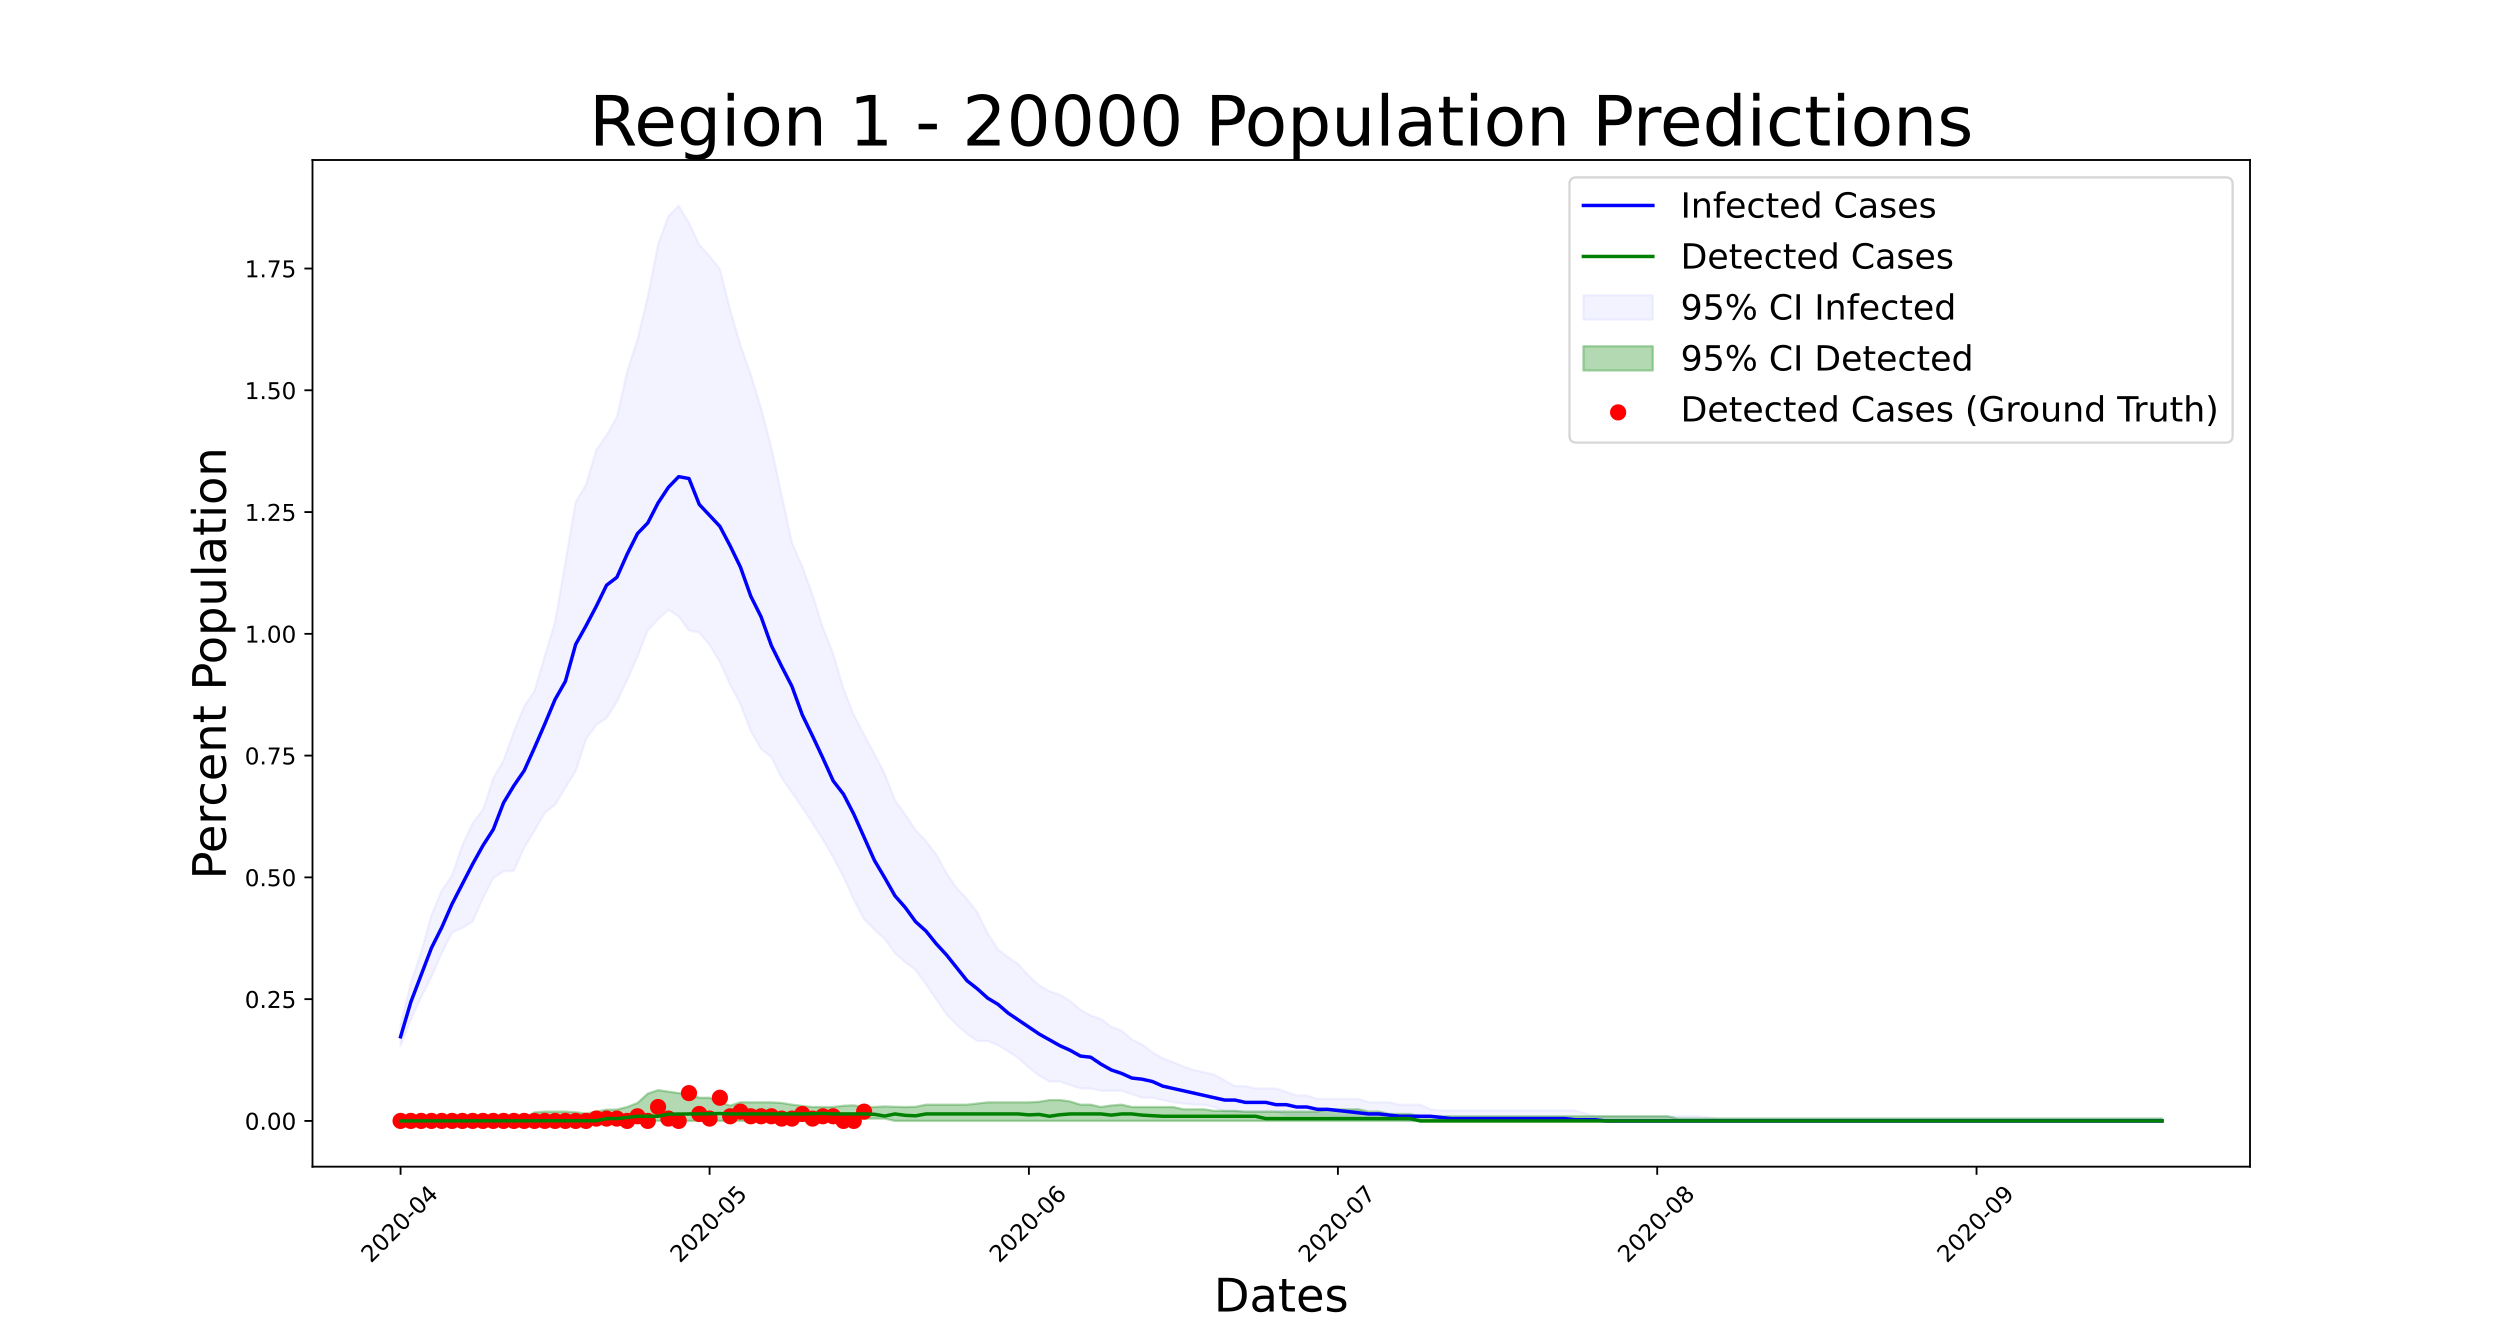 <?xml version="1.0" encoding="utf-8" standalone="no"?>
<!DOCTYPE svg PUBLIC "-//W3C//DTD SVG 1.1//EN"
  "http://www.w3.org/Graphics/SVG/1.1/DTD/svg11.dtd">
<!-- Created with matplotlib (https://matplotlib.org/) -->
<svg height="576pt" version="1.1" viewBox="0 0 1080 576" width="1080pt" xmlns="http://www.w3.org/2000/svg" xmlns:xlink="http://www.w3.org/1999/xlink">
 <defs>
  <style type="text/css">
*{stroke-linecap:butt;stroke-linejoin:round;}
  </style>
 </defs>
 <g id="figure_1">
  <g id="patch_1">
   <path d="M 0 576 
L 1080 576 
L 1080 0 
L 0 0 
z
" style="fill:#ffffff;"/>
  </g>
  <g id="axes_1">
   <g id="patch_2">
    <path d="M 135 504 
L 972 504 
L 972 69.12 
L 135 69.12 
z
" style="fill:#ffffff;"/>
   </g>
   <g id="PolyCollection_1">
    <defs>
     <path d="M 173.045 -133.489 
L 173.045 -124.179 
L 177.495 -135.514 
L 181.945 -145.18 
L 186.395 -154.056 
L 190.844 -164.276 
L 195.294 -173.162 
L 199.744 -175.194 
L 204.194 -177.847 
L 208.644 -187.989 
L 213.093 -196.718 
L 217.543 -199.548 
L 221.993 -199.876 
L 226.443 -209.742 
L 230.892 -217.095 
L 235.342 -224.849 
L 239.792 -228.321 
L 244.242 -235.699 
L 248.691 -242.804 
L 253.141 -256.575 
L 257.591 -262.873 
L 262.041 -265.768 
L 266.49 -272.794 
L 270.94 -282.246 
L 275.39 -292.302 
L 279.84 -303.686 
L 284.289 -308.387 
L 288.739 -312.593 
L 293.189 -309.685 
L 297.639 -303.604 
L 302.089 -302.716 
L 306.538 -297.374 
L 310.988 -289.985 
L 315.438 -280.133 
L 319.888 -271.831 
L 324.337 -260.204 
L 328.787 -252.4 
L 333.237 -248.917 
L 337.687 -239.859 
L 342.136 -233.605 
L 346.586 -227.081 
L 351.036 -220.347 
L 355.486 -213.342 
L 359.935 -205.53 
L 364.385 -197.332 
L 368.835 -187.326 
L 373.285 -178.821 
L 377.734 -174.418 
L 382.184 -170.316 
L 386.634 -164.212 
L 391.084 -160.31 
L 395.533 -157.007 
L 399.983 -150.804 
L 404.433 -144.3 
L 408.883 -137.796 
L 413.333 -133.293 
L 417.782 -129.29 
L 422.232 -126.289 
L 426.682 -126.289 
L 431.132 -124.454 
L 435.581 -121.786 
L 440.031 -118.784 
L 444.481 -114.781 
L 448.931 -111.279 
L 453.38 -108.778 
L 457.83 -108.778 
L 462.28 -107.277 
L 466.73 -105.776 
L 471.179 -105.776 
L 475.629 -104.775 
L 480.079 -104.775 
L 484.529 -104.775 
L 488.978 -103.274 
L 493.428 -101.773 
L 497.878 -101.773 
L 502.328 -100.773 
L 506.778 -99.772 
L 511.227 -99.272 
L 515.677 -98.772 
L 520.127 -98.772 
L 524.577 -97.771 
L 529.026 -95.77 
L 533.476 -95.77 
L 537.926 -95.77 
L 542.376 -95.77 
L 546.825 -95.77 
L 551.275 -95.77 
L 555.725 -94.269 
L 560.175 -94.269 
L 564.624 -94.269 
L 569.074 -94.269 
L 573.524 -94.269 
L 577.974 -93.769 
L 582.423 -93.769 
L 586.873 -92.768 
L 591.323 -92.768 
L 595.773 -92.268 
L 600.222 -92.268 
L 604.672 -92.268 
L 609.122 -91.767 
L 613.572 -91.767 
L 618.022 -91.767 
L 622.471 -91.767 
L 626.921 -91.767 
L 631.371 -91.767 
L 635.821 -91.767 
L 640.27 -91.767 
L 644.72 -91.767 
L 649.17 -91.767 
L 653.62 -91.767 
L 658.069 -91.767 
L 662.519 -91.767 
L 666.969 -91.767 
L 671.419 -91.767 
L 675.868 -91.767 
L 680.318 -91.767 
L 689.218 -91.767 
L 693.667 -91.767 
L 698.117 -91.767 
L 711.467 -91.767 
L 715.916 -91.767 
L 720.366 -91.767 
L 724.816 -91.767 
L 733.715 -91.767 
L 742.615 -91.767 
L 747.065 -91.767 
L 751.514 -91.767 
L 764.864 -91.767 
L 773.763 -91.767 
L 800.462 -91.767 
L 818.261 -91.767 
L 933.955 -91.767 
L 933.955 -92.768 
L 933.955 -92.768 
L 818.261 -92.768 
L 800.462 -92.768 
L 773.763 -92.768 
L 764.864 -92.768 
L 751.514 -92.768 
L 747.065 -92.768 
L 742.615 -92.768 
L 733.715 -93.769 
L 724.816 -93.769 
L 720.366 -93.769 
L 715.916 -93.769 
L 711.467 -93.769 
L 698.117 -93.769 
L 693.667 -93.769 
L 689.218 -93.769 
L 680.318 -96.27 
L 675.868 -96.27 
L 671.419 -96.27 
L 666.969 -96.27 
L 662.519 -96.27 
L 658.069 -96.27 
L 653.62 -96.27 
L 649.17 -96.27 
L 644.72 -96.27 
L 640.27 -96.27 
L 635.821 -96.27 
L 631.371 -96.27 
L 626.921 -96.27 
L 622.471 -96.27 
L 618.022 -96.77 
L 613.572 -98.772 
L 609.122 -98.772 
L 604.672 -98.772 
L 600.222 -99.772 
L 595.773 -99.772 
L 591.323 -99.772 
L 586.873 -101.273 
L 582.423 -101.273 
L 577.974 -101.273 
L 573.524 -101.273 
L 569.074 -101.273 
L 564.624 -102.774 
L 560.175 -102.774 
L 555.725 -104.275 
L 551.275 -105.776 
L 546.825 -105.776 
L 542.376 -105.776 
L 537.926 -106.777 
L 533.476 -106.777 
L 529.026 -109.278 
L 524.577 -111.78 
L 520.127 -112.78 
L 515.677 -113.781 
L 511.227 -115.282 
L 506.778 -117.116 
L 502.328 -118.784 
L 497.878 -121.386 
L 493.428 -124.788 
L 488.978 -126.956 
L 484.529 -130.791 
L 480.079 -132.459 
L 475.629 -135.794 
L 471.179 -137.295 
L 466.73 -139.797 
L 462.28 -143.599 
L 457.83 -146.301 
L 453.38 -147.802 
L 448.931 -150.303 
L 444.481 -154.431 
L 440.031 -159.365 
L 435.581 -162.478 
L 431.132 -165.813 
L 426.682 -172.817 
L 422.232 -181.823 
L 417.782 -187.626 
L 413.333 -192.329 
L 408.883 -198.833 
L 404.433 -206.938 
L 399.983 -212.699 
L 395.533 -217.445 
L 391.084 -224.099 
L 386.634 -230.353 
L 382.184 -241.788 
L 377.734 -250.404 
L 373.285 -258.597 
L 368.835 -267.239 
L 364.385 -278.549 
L 359.935 -293.523 
L 355.486 -304.899 
L 351.036 -318.998 
L 346.586 -331.324 
L 342.136 -341.5 
L 337.687 -362.084 
L 333.237 -382.641 
L 328.787 -399.582 
L 324.337 -414.272 
L 319.888 -426.863 
L 315.438 -442.22 
L 310.988 -459.775 
L 306.538 -465.367 
L 302.089 -470.235 
L 297.639 -479.681 
L 293.189 -487.113 
L 288.739 -482.577 
L 284.289 -470.358 
L 279.84 -447.838 
L 275.39 -429.352 
L 270.94 -415.5 
L 266.49 -395.778 
L 262.041 -388.021 
L 257.591 -381.677 
L 253.141 -366.533 
L 248.691 -359.19 
L 244.242 -333.173 
L 239.792 -307.367 
L 235.342 -292.522 
L 230.892 -277.5 
L 226.443 -270.999 
L 221.993 -259.888 
L 217.543 -247.537 
L 213.093 -239.814 
L 208.644 -226.168 
L 204.194 -220.506 
L 199.744 -210.938 
L 195.294 -197.969 
L 190.844 -191.276 
L 186.395 -180.704 
L 181.945 -164.741 
L 177.495 -151.335 
L 173.045 -133.489 
z
" id="mb974940026" style="stroke:#0000ff;stroke-opacity:0.05;"/>
    </defs>
    <g clip-path="url(#p20f54eb5e3)">
     <use style="fill:#0000ff;fill-opacity:0.05;stroke:#0000ff;stroke-opacity:0.05;" x="0" xlink:href="#mb974940026" y="576"/>
    </g>
   </g>
   <g id="PolyCollection_2">
    <defs>
     <path d="M 173.045 -91.767 
L 173.045 -91.767 
L 177.495 -91.767 
L 181.945 -91.767 
L 186.395 -91.767 
L 190.844 -91.767 
L 195.294 -91.767 
L 199.744 -91.767 
L 204.194 -91.767 
L 208.644 -91.767 
L 213.093 -91.767 
L 217.543 -91.767 
L 221.993 -91.767 
L 226.443 -91.767 
L 230.892 -91.767 
L 235.342 -91.767 
L 239.792 -91.767 
L 244.242 -91.767 
L 248.691 -91.767 
L 253.141 -91.767 
L 257.591 -91.767 
L 262.041 -91.767 
L 266.49 -91.767 
L 270.94 -91.767 
L 275.39 -91.767 
L 279.84 -91.767 
L 284.289 -91.767 
L 288.739 -91.767 
L 293.189 -91.767 
L 297.639 -91.767 
L 302.089 -91.767 
L 306.538 -91.767 
L 310.988 -91.767 
L 315.438 -91.767 
L 319.888 -91.767 
L 324.337 -91.767 
L 328.787 -91.767 
L 333.237 -91.767 
L 337.687 -91.767 
L 342.136 -91.767 
L 346.586 -91.767 
L 351.036 -91.767 
L 355.486 -92.268 
L 359.935 -92.768 
L 364.385 -92.768 
L 368.835 -92.768 
L 373.285 -92.768 
L 377.734 -92.768 
L 382.184 -92.768 
L 386.634 -91.767 
L 391.084 -91.767 
L 395.533 -91.767 
L 399.983 -91.767 
L 404.433 -91.767 
L 408.883 -91.767 
L 413.333 -91.767 
L 417.782 -91.767 
L 422.232 -91.767 
L 426.682 -91.767 
L 431.132 -91.767 
L 435.581 -91.767 
L 440.031 -91.767 
L 444.481 -91.767 
L 448.931 -91.767 
L 453.38 -91.767 
L 457.83 -91.767 
L 462.28 -91.767 
L 466.73 -91.767 
L 471.179 -91.767 
L 475.629 -91.767 
L 480.079 -91.767 
L 484.529 -91.767 
L 488.978 -91.767 
L 493.428 -91.767 
L 497.878 -91.767 
L 502.328 -91.767 
L 506.778 -91.767 
L 511.227 -91.767 
L 515.677 -91.767 
L 520.127 -91.767 
L 524.577 -91.767 
L 529.026 -91.767 
L 533.476 -91.767 
L 537.926 -91.767 
L 542.376 -91.767 
L 546.825 -91.767 
L 551.275 -91.767 
L 555.725 -91.767 
L 560.175 -91.767 
L 564.624 -91.767 
L 569.074 -91.767 
L 573.524 -91.767 
L 577.974 -91.767 
L 582.423 -91.767 
L 586.873 -91.767 
L 591.323 -91.767 
L 595.773 -91.767 
L 600.222 -91.767 
L 604.672 -91.767 
L 609.122 -91.767 
L 613.572 -91.767 
L 618.022 -91.767 
L 622.471 -91.767 
L 626.921 -91.767 
L 631.371 -91.767 
L 635.821 -91.767 
L 640.27 -91.767 
L 644.72 -91.767 
L 649.17 -91.767 
L 653.62 -91.767 
L 658.069 -91.767 
L 662.519 -91.767 
L 666.969 -91.767 
L 671.419 -91.767 
L 675.868 -91.767 
L 680.318 -91.767 
L 689.218 -91.767 
L 693.667 -91.767 
L 698.117 -91.767 
L 711.467 -91.767 
L 715.916 -91.767 
L 720.366 -91.767 
L 724.816 -91.767 
L 733.715 -91.767 
L 742.615 -91.767 
L 747.065 -91.767 
L 751.514 -91.767 
L 764.864 -91.767 
L 773.763 -91.767 
L 800.462 -91.767 
L 818.261 -91.767 
L 933.955 -91.767 
L 933.955 -92.768 
L 933.955 -92.768 
L 818.261 -92.768 
L 800.462 -92.768 
L 773.763 -92.768 
L 764.864 -92.768 
L 751.514 -92.768 
L 747.065 -92.768 
L 742.615 -92.768 
L 733.715 -92.768 
L 724.816 -92.768 
L 720.366 -93.769 
L 715.916 -93.769 
L 711.467 -93.769 
L 698.117 -93.769 
L 693.667 -93.769 
L 689.218 -93.769 
L 680.318 -93.769 
L 675.868 -93.769 
L 671.419 -93.769 
L 666.969 -93.769 
L 662.519 -93.769 
L 658.069 -93.769 
L 653.62 -93.769 
L 649.17 -93.769 
L 644.72 -93.769 
L 640.27 -93.769 
L 635.821 -93.769 
L 631.371 -93.769 
L 626.921 -93.769 
L 622.471 -93.769 
L 618.022 -93.769 
L 613.572 -93.769 
L 609.122 -94.769 
L 604.672 -94.769 
L 600.222 -94.769 
L 595.773 -95.77 
L 591.323 -95.77 
L 586.873 -96.77 
L 582.423 -96.77 
L 577.974 -96.77 
L 573.524 -96.77 
L 569.074 -95.77 
L 564.624 -95.77 
L 560.175 -95.77 
L 555.725 -95.77 
L 551.275 -95.77 
L 546.825 -95.77 
L 542.376 -95.77 
L 537.926 -95.77 
L 533.476 -96.103 
L 529.026 -96.103 
L 524.577 -96.103 
L 520.127 -96.77 
L 515.677 -96.77 
L 511.227 -96.77 
L 506.778 -97.771 
L 502.328 -97.771 
L 497.878 -97.771 
L 493.428 -97.771 
L 488.978 -97.771 
L 484.529 -98.772 
L 480.079 -98.438 
L 475.629 -97.771 
L 471.179 -98.772 
L 466.73 -98.772 
L 462.28 -100.172 
L 457.83 -100.773 
L 453.38 -100.773 
L 448.931 -100.022 
L 444.481 -99.772 
L 440.031 -99.772 
L 435.581 -99.772 
L 431.132 -99.772 
L 426.682 -99.772 
L 422.232 -99.272 
L 417.782 -98.772 
L 413.333 -98.772 
L 408.883 -98.772 
L 404.433 -98.772 
L 399.983 -98.772 
L 395.533 -97.854 
L 391.084 -97.771 
L 386.634 -97.854 
L 382.184 -98.021 
L 377.734 -97.771 
L 373.285 -97.771 
L 368.835 -98.499 
L 364.385 -98.305 
L 359.935 -97.771 
L 355.486 -97.771 
L 351.036 -97.771 
L 346.586 -98.242 
L 342.136 -98.772 
L 337.687 -99.522 
L 333.237 -99.772 
L 328.787 -99.772 
L 324.337 -99.772 
L 319.888 -99.825 
L 315.438 -98.377 
L 310.988 -99.743 
L 306.538 -101.773 
L 302.089 -101.773 
L 297.639 -103.203 
L 293.189 -103.775 
L 288.739 -104.4 
L 284.289 -105.061 
L 279.84 -103.543 
L 275.39 -99.497 
L 270.94 -97.771 
L 266.49 -96.649 
L 262.041 -96.6 
L 257.591 -95.77 
L 253.141 -94.939 
L 248.691 -95.502 
L 244.242 -95.77 
L 239.792 -95.77 
L 235.342 -95.77 
L 230.892 -95.441 
L 226.443 -92.856 
L 221.993 -92.017 
L 217.543 -91.767 
L 213.093 -91.767 
L 208.644 -91.767 
L 204.194 -91.767 
L 199.744 -91.767 
L 195.294 -91.767 
L 190.844 -91.767 
L 186.395 -91.767 
L 181.945 -91.767 
L 177.495 -91.767 
L 173.045 -91.767 
z
" id="mf27b7dc217" style="stroke:#008000;stroke-opacity:0.3;"/>
    </defs>
    <g clip-path="url(#p20f54eb5e3)">
     <use style="fill:#008000;fill-opacity:0.3;stroke:#008000;stroke-opacity:0.3;" x="0" xlink:href="#mf27b7dc217" y="576"/>
    </g>
   </g>
   <g id="PathCollection_1">
    <defs>
     <path d="M 0 3 
C 0.796 3 1.559 2.684 2.121 2.121 
C 2.684 1.559 3 0.796 3 0 
C 3 -0.796 2.684 -1.559 2.121 -2.121 
C 1.559 -2.684 0.796 -3 0 -3 
C -0.796 -3 -1.559 -2.684 -2.121 -2.121 
C -2.684 -1.559 -3 -0.796 -3 0 
C -3 0.796 -2.684 1.559 -2.121 2.121 
C -1.559 2.684 -0.796 3 0 3 
z
" id="m33a4b80eac" style="stroke:#ff0000;"/>
    </defs>
    <g clip-path="url(#p20f54eb5e3)">
     <use style="fill:#ff0000;stroke:#ff0000;" x="173.045" xlink:href="#m33a4b80eac" y="484.233"/>
     <use style="fill:#ff0000;stroke:#ff0000;" x="177.495" xlink:href="#m33a4b80eac" y="484.233"/>
     <use style="fill:#ff0000;stroke:#ff0000;" x="181.945" xlink:href="#m33a4b80eac" y="484.233"/>
     <use style="fill:#ff0000;stroke:#ff0000;" x="186.395" xlink:href="#m33a4b80eac" y="484.233"/>
     <use style="fill:#ff0000;stroke:#ff0000;" x="190.844" xlink:href="#m33a4b80eac" y="484.233"/>
     <use style="fill:#ff0000;stroke:#ff0000;" x="195.294" xlink:href="#m33a4b80eac" y="484.233"/>
     <use style="fill:#ff0000;stroke:#ff0000;" x="199.744" xlink:href="#m33a4b80eac" y="484.233"/>
     <use style="fill:#ff0000;stroke:#ff0000;" x="204.194" xlink:href="#m33a4b80eac" y="484.233"/>
     <use style="fill:#ff0000;stroke:#ff0000;" x="208.644" xlink:href="#m33a4b80eac" y="484.233"/>
     <use style="fill:#ff0000;stroke:#ff0000;" x="213.093" xlink:href="#m33a4b80eac" y="484.233"/>
     <use style="fill:#ff0000;stroke:#ff0000;" x="217.543" xlink:href="#m33a4b80eac" y="484.233"/>
     <use style="fill:#ff0000;stroke:#ff0000;" x="221.993" xlink:href="#m33a4b80eac" y="484.233"/>
     <use style="fill:#ff0000;stroke:#ff0000;" x="226.443" xlink:href="#m33a4b80eac" y="484.233"/>
     <use style="fill:#ff0000;stroke:#ff0000;" x="230.892" xlink:href="#m33a4b80eac" y="484.233"/>
     <use style="fill:#ff0000;stroke:#ff0000;" x="235.342" xlink:href="#m33a4b80eac" y="484.233"/>
     <use style="fill:#ff0000;stroke:#ff0000;" x="239.792" xlink:href="#m33a4b80eac" y="484.233"/>
     <use style="fill:#ff0000;stroke:#ff0000;" x="244.242" xlink:href="#m33a4b80eac" y="484.233"/>
     <use style="fill:#ff0000;stroke:#ff0000;" x="248.691" xlink:href="#m33a4b80eac" y="484.233"/>
     <use style="fill:#ff0000;stroke:#ff0000;" x="253.141" xlink:href="#m33a4b80eac" y="484.233"/>
     <use style="fill:#ff0000;stroke:#ff0000;" x="257.591" xlink:href="#m33a4b80eac" y="483.232"/>
     <use style="fill:#ff0000;stroke:#ff0000;" x="262.041" xlink:href="#m33a4b80eac" y="483.232"/>
     <use style="fill:#ff0000;stroke:#ff0000;" x="266.49" xlink:href="#m33a4b80eac" y="483.232"/>
     <use style="fill:#ff0000;stroke:#ff0000;" x="270.94" xlink:href="#m33a4b80eac" y="484.233"/>
     <use style="fill:#ff0000;stroke:#ff0000;" x="275.39" xlink:href="#m33a4b80eac" y="482.231"/>
     <use style="fill:#ff0000;stroke:#ff0000;" x="279.84" xlink:href="#m33a4b80eac" y="484.233"/>
     <use style="fill:#ff0000;stroke:#ff0000;" x="284.289" xlink:href="#m33a4b80eac" y="478.229"/>
     <use style="fill:#ff0000;stroke:#ff0000;" x="288.739" xlink:href="#m33a4b80eac" y="483.232"/>
     <use style="fill:#ff0000;stroke:#ff0000;" x="293.189" xlink:href="#m33a4b80eac" y="484.233"/>
     <use style="fill:#ff0000;stroke:#ff0000;" x="297.639" xlink:href="#m33a4b80eac" y="472.225"/>
     <use style="fill:#ff0000;stroke:#ff0000;" x="302.089" xlink:href="#m33a4b80eac" y="481.231"/>
     <use style="fill:#ff0000;stroke:#ff0000;" x="306.538" xlink:href="#m33a4b80eac" y="483.232"/>
     <use style="fill:#ff0000;stroke:#ff0000;" x="310.988" xlink:href="#m33a4b80eac" y="474.227"/>
     <use style="fill:#ff0000;stroke:#ff0000;" x="315.438" xlink:href="#m33a4b80eac" y="482.231"/>
     <use style="fill:#ff0000;stroke:#ff0000;" x="319.888" xlink:href="#m33a4b80eac" y="480.23"/>
     <use style="fill:#ff0000;stroke:#ff0000;" x="324.337" xlink:href="#m33a4b80eac" y="482.231"/>
     <use style="fill:#ff0000;stroke:#ff0000;" x="328.787" xlink:href="#m33a4b80eac" y="482.231"/>
     <use style="fill:#ff0000;stroke:#ff0000;" x="333.237" xlink:href="#m33a4b80eac" y="482.231"/>
     <use style="fill:#ff0000;stroke:#ff0000;" x="337.687" xlink:href="#m33a4b80eac" y="483.232"/>
     <use style="fill:#ff0000;stroke:#ff0000;" x="342.136" xlink:href="#m33a4b80eac" y="483.232"/>
     <use style="fill:#ff0000;stroke:#ff0000;" x="346.586" xlink:href="#m33a4b80eac" y="481.231"/>
     <use style="fill:#ff0000;stroke:#ff0000;" x="351.036" xlink:href="#m33a4b80eac" y="483.232"/>
     <use style="fill:#ff0000;stroke:#ff0000;" x="355.486" xlink:href="#m33a4b80eac" y="482.231"/>
     <use style="fill:#ff0000;stroke:#ff0000;" x="359.935" xlink:href="#m33a4b80eac" y="482.231"/>
     <use style="fill:#ff0000;stroke:#ff0000;" x="364.385" xlink:href="#m33a4b80eac" y="484.233"/>
     <use style="fill:#ff0000;stroke:#ff0000;" x="368.835" xlink:href="#m33a4b80eac" y="484.233"/>
     <use style="fill:#ff0000;stroke:#ff0000;" x="373.285" xlink:href="#m33a4b80eac" y="480.23"/>
    </g>
   </g>
   <g id="matplotlib.axis_1">
    <g id="xtick_1">
     <g id="line2d_1">
      <defs>
       <path d="M 0 0 
L 0 3.5 
" id="mdd9ca0ea9d" style="stroke:#000000;stroke-width:0.8;"/>
      </defs>
      <g>
       <use style="stroke:#000000;stroke-width:0.8;" x="173.045" xlink:href="#mdd9ca0ea9d" y="504"/>
      </g>
     </g>
     <g id="text_1">
      <!-- 2020-04 -->
      <defs>
       <path d="M 19.188 8.297 
L 53.609 8.297 
L 53.609 0 
L 7.328 0 
L 7.328 8.297 
Q 12.938 14.109 22.625 23.891 
Q 32.328 33.688 34.812 36.531 
Q 39.547 41.844 41.422 45.531 
Q 43.312 49.219 43.312 52.781 
Q 43.312 58.594 39.234 62.25 
Q 35.156 65.922 28.609 65.922 
Q 23.969 65.922 18.812 64.312 
Q 13.672 62.703 7.812 59.422 
L 7.812 69.391 
Q 13.766 71.781 18.938 73 
Q 24.125 74.219 28.422 74.219 
Q 39.75 74.219 46.484 68.547 
Q 53.219 62.891 53.219 53.422 
Q 53.219 48.922 51.531 44.891 
Q 49.859 40.875 45.406 35.406 
Q 44.188 33.984 37.641 27.219 
Q 31.109 20.453 19.188 8.297 
z
" id="DejaVuSans-50"/>
       <path d="M 31.781 66.406 
Q 24.172 66.406 20.328 58.906 
Q 16.5 51.422 16.5 36.375 
Q 16.5 21.391 20.328 13.891 
Q 24.172 6.391 31.781 6.391 
Q 39.453 6.391 43.281 13.891 
Q 47.125 21.391 47.125 36.375 
Q 47.125 51.422 43.281 58.906 
Q 39.453 66.406 31.781 66.406 
z
M 31.781 74.219 
Q 44.047 74.219 50.516 64.516 
Q 56.984 54.828 56.984 36.375 
Q 56.984 17.969 50.516 8.266 
Q 44.047 -1.422 31.781 -1.422 
Q 19.531 -1.422 13.062 8.266 
Q 6.594 17.969 6.594 36.375 
Q 6.594 54.828 13.062 64.516 
Q 19.531 74.219 31.781 74.219 
z
" id="DejaVuSans-48"/>
       <path d="M 4.891 31.391 
L 31.203 31.391 
L 31.203 23.391 
L 4.891 23.391 
z
" id="DejaVuSans-45"/>
       <path d="M 37.797 64.312 
L 12.891 25.391 
L 37.797 25.391 
z
M 35.203 72.906 
L 47.609 72.906 
L 47.609 25.391 
L 58.016 25.391 
L 58.016 17.188 
L 47.609 17.188 
L 47.609 0 
L 37.797 0 
L 37.797 17.188 
L 4.891 17.188 
L 4.891 26.703 
z
" id="DejaVuSans-52"/>
      </defs>
      <g transform="translate(160.224 545.918)rotate(-45)scale(0.1 -0.1)">
       <use xlink:href="#DejaVuSans-50"/>
       <use x="63.623" xlink:href="#DejaVuSans-48"/>
       <use x="127.246" xlink:href="#DejaVuSans-50"/>
       <use x="190.869" xlink:href="#DejaVuSans-48"/>
       <use x="254.492" xlink:href="#DejaVuSans-45"/>
       <use x="290.576" xlink:href="#DejaVuSans-48"/>
       <use x="354.199" xlink:href="#DejaVuSans-52"/>
      </g>
     </g>
    </g>
    <g id="xtick_2">
     <g id="line2d_2">
      <g>
       <use style="stroke:#000000;stroke-width:0.8;" x="306.538" xlink:href="#mdd9ca0ea9d" y="504"/>
      </g>
     </g>
     <g id="text_2">
      <!-- 2020-05 -->
      <defs>
       <path d="M 10.797 72.906 
L 49.516 72.906 
L 49.516 64.594 
L 19.828 64.594 
L 19.828 46.734 
Q 21.969 47.469 24.109 47.828 
Q 26.266 48.188 28.422 48.188 
Q 40.625 48.188 47.75 41.5 
Q 54.891 34.812 54.891 23.391 
Q 54.891 11.625 47.562 5.094 
Q 40.234 -1.422 26.906 -1.422 
Q 22.312 -1.422 17.547 -0.641 
Q 12.797 0.141 7.719 1.703 
L 7.719 11.625 
Q 12.109 9.234 16.797 8.062 
Q 21.484 6.891 26.703 6.891 
Q 35.156 6.891 40.078 11.328 
Q 45.016 15.766 45.016 23.391 
Q 45.016 31 40.078 35.438 
Q 35.156 39.891 26.703 39.891 
Q 22.75 39.891 18.812 39.016 
Q 14.891 38.141 10.797 36.281 
z
" id="DejaVuSans-53"/>
      </defs>
      <g transform="translate(293.717 545.918)rotate(-45)scale(0.1 -0.1)">
       <use xlink:href="#DejaVuSans-50"/>
       <use x="63.623" xlink:href="#DejaVuSans-48"/>
       <use x="127.246" xlink:href="#DejaVuSans-50"/>
       <use x="190.869" xlink:href="#DejaVuSans-48"/>
       <use x="254.492" xlink:href="#DejaVuSans-45"/>
       <use x="290.576" xlink:href="#DejaVuSans-48"/>
       <use x="354.199" xlink:href="#DejaVuSans-53"/>
      </g>
     </g>
    </g>
    <g id="xtick_3">
     <g id="line2d_3">
      <g>
       <use style="stroke:#000000;stroke-width:0.8;" x="444.481" xlink:href="#mdd9ca0ea9d" y="504"/>
      </g>
     </g>
     <g id="text_3">
      <!-- 2020-06 -->
      <defs>
       <path d="M 33.016 40.375 
Q 26.375 40.375 22.484 35.828 
Q 18.609 31.297 18.609 23.391 
Q 18.609 15.531 22.484 10.953 
Q 26.375 6.391 33.016 6.391 
Q 39.656 6.391 43.531 10.953 
Q 47.406 15.531 47.406 23.391 
Q 47.406 31.297 43.531 35.828 
Q 39.656 40.375 33.016 40.375 
z
M 52.594 71.297 
L 52.594 62.312 
Q 48.875 64.062 45.094 64.984 
Q 41.312 65.922 37.594 65.922 
Q 27.828 65.922 22.672 59.328 
Q 17.531 52.734 16.797 39.406 
Q 19.672 43.656 24.016 45.922 
Q 28.375 48.188 33.594 48.188 
Q 44.578 48.188 50.953 41.516 
Q 57.328 34.859 57.328 23.391 
Q 57.328 12.156 50.688 5.359 
Q 44.047 -1.422 33.016 -1.422 
Q 20.359 -1.422 13.672 8.266 
Q 6.984 17.969 6.984 36.375 
Q 6.984 53.656 15.188 63.938 
Q 23.391 74.219 37.203 74.219 
Q 40.922 74.219 44.703 73.484 
Q 48.484 72.75 52.594 71.297 
z
" id="DejaVuSans-54"/>
      </defs>
      <g transform="translate(431.66 545.918)rotate(-45)scale(0.1 -0.1)">
       <use xlink:href="#DejaVuSans-50"/>
       <use x="63.623" xlink:href="#DejaVuSans-48"/>
       <use x="127.246" xlink:href="#DejaVuSans-50"/>
       <use x="190.869" xlink:href="#DejaVuSans-48"/>
       <use x="254.492" xlink:href="#DejaVuSans-45"/>
       <use x="290.576" xlink:href="#DejaVuSans-48"/>
       <use x="354.199" xlink:href="#DejaVuSans-54"/>
      </g>
     </g>
    </g>
    <g id="xtick_4">
     <g id="line2d_4">
      <g>
       <use style="stroke:#000000;stroke-width:0.8;" x="577.974" xlink:href="#mdd9ca0ea9d" y="504"/>
      </g>
     </g>
     <g id="text_4">
      <!-- 2020-07 -->
      <defs>
       <path d="M 8.203 72.906 
L 55.078 72.906 
L 55.078 68.703 
L 28.609 0 
L 18.312 0 
L 43.219 64.594 
L 8.203 64.594 
z
" id="DejaVuSans-55"/>
      </defs>
      <g transform="translate(565.152 545.918)rotate(-45)scale(0.1 -0.1)">
       <use xlink:href="#DejaVuSans-50"/>
       <use x="63.623" xlink:href="#DejaVuSans-48"/>
       <use x="127.246" xlink:href="#DejaVuSans-50"/>
       <use x="190.869" xlink:href="#DejaVuSans-48"/>
       <use x="254.492" xlink:href="#DejaVuSans-45"/>
       <use x="290.576" xlink:href="#DejaVuSans-48"/>
       <use x="354.199" xlink:href="#DejaVuSans-55"/>
      </g>
     </g>
    </g>
    <g id="xtick_5">
     <g id="line2d_5">
      <g>
       <use style="stroke:#000000;stroke-width:0.8;" x="715.916" xlink:href="#mdd9ca0ea9d" y="504"/>
      </g>
     </g>
     <g id="text_5">
      <!-- 2020-08 -->
      <defs>
       <path d="M 31.781 34.625 
Q 24.75 34.625 20.719 30.859 
Q 16.703 27.094 16.703 20.516 
Q 16.703 13.922 20.719 10.156 
Q 24.75 6.391 31.781 6.391 
Q 38.812 6.391 42.859 10.172 
Q 46.922 13.969 46.922 20.516 
Q 46.922 27.094 42.891 30.859 
Q 38.875 34.625 31.781 34.625 
z
M 21.922 38.812 
Q 15.578 40.375 12.031 44.719 
Q 8.5 49.078 8.5 55.328 
Q 8.5 64.062 14.719 69.141 
Q 20.953 74.219 31.781 74.219 
Q 42.672 74.219 48.875 69.141 
Q 55.078 64.062 55.078 55.328 
Q 55.078 49.078 51.531 44.719 
Q 48 40.375 41.703 38.812 
Q 48.828 37.156 52.797 32.312 
Q 56.781 27.484 56.781 20.516 
Q 56.781 9.906 50.312 4.234 
Q 43.844 -1.422 31.781 -1.422 
Q 19.734 -1.422 13.25 4.234 
Q 6.781 9.906 6.781 20.516 
Q 6.781 27.484 10.781 32.312 
Q 14.797 37.156 21.922 38.812 
z
M 18.312 54.391 
Q 18.312 48.734 21.844 45.562 
Q 25.391 42.391 31.781 42.391 
Q 38.141 42.391 41.719 45.562 
Q 45.312 48.734 45.312 54.391 
Q 45.312 60.062 41.719 63.234 
Q 38.141 66.406 31.781 66.406 
Q 25.391 66.406 21.844 63.234 
Q 18.312 60.062 18.312 54.391 
z
" id="DejaVuSans-56"/>
      </defs>
      <g transform="translate(703.095 545.918)rotate(-45)scale(0.1 -0.1)">
       <use xlink:href="#DejaVuSans-50"/>
       <use x="63.623" xlink:href="#DejaVuSans-48"/>
       <use x="127.246" xlink:href="#DejaVuSans-50"/>
       <use x="190.869" xlink:href="#DejaVuSans-48"/>
       <use x="254.492" xlink:href="#DejaVuSans-45"/>
       <use x="290.576" xlink:href="#DejaVuSans-48"/>
       <use x="354.199" xlink:href="#DejaVuSans-56"/>
      </g>
     </g>
    </g>
    <g id="xtick_6">
     <g id="line2d_6">
      <g>
       <use style="stroke:#000000;stroke-width:0.8;" x="853.859" xlink:href="#mdd9ca0ea9d" y="504"/>
      </g>
     </g>
     <g id="text_6">
      <!-- 2020-09 -->
      <defs>
       <path d="M 10.984 1.516 
L 10.984 10.5 
Q 14.703 8.734 18.5 7.812 
Q 22.312 6.891 25.984 6.891 
Q 35.75 6.891 40.891 13.453 
Q 46.047 20.016 46.781 33.406 
Q 43.953 29.203 39.594 26.953 
Q 35.25 24.703 29.984 24.703 
Q 19.047 24.703 12.672 31.312 
Q 6.297 37.938 6.297 49.422 
Q 6.297 60.641 12.938 67.422 
Q 19.578 74.219 30.609 74.219 
Q 43.266 74.219 49.922 64.516 
Q 56.594 54.828 56.594 36.375 
Q 56.594 19.141 48.406 8.859 
Q 40.234 -1.422 26.422 -1.422 
Q 22.703 -1.422 18.891 -0.688 
Q 15.094 0.047 10.984 1.516 
z
M 30.609 32.422 
Q 37.25 32.422 41.125 36.953 
Q 45.016 41.5 45.016 49.422 
Q 45.016 57.281 41.125 61.844 
Q 37.25 66.406 30.609 66.406 
Q 23.969 66.406 20.094 61.844 
Q 16.219 57.281 16.219 49.422 
Q 16.219 41.5 20.094 36.953 
Q 23.969 32.422 30.609 32.422 
z
" id="DejaVuSans-57"/>
      </defs>
      <g transform="translate(841.038 545.918)rotate(-45)scale(0.1 -0.1)">
       <use xlink:href="#DejaVuSans-50"/>
       <use x="63.623" xlink:href="#DejaVuSans-48"/>
       <use x="127.246" xlink:href="#DejaVuSans-50"/>
       <use x="190.869" xlink:href="#DejaVuSans-48"/>
       <use x="254.492" xlink:href="#DejaVuSans-45"/>
       <use x="290.576" xlink:href="#DejaVuSans-48"/>
       <use x="354.199" xlink:href="#DejaVuSans-57"/>
      </g>
     </g>
    </g>
    <g id="text_7">
     <!-- Dates -->
     <defs>
      <path d="M 19.672 64.797 
L 19.672 8.109 
L 31.594 8.109 
Q 46.688 8.109 53.688 14.938 
Q 60.688 21.781 60.688 36.531 
Q 60.688 51.172 53.688 57.984 
Q 46.688 64.797 31.594 64.797 
z
M 9.812 72.906 
L 30.078 72.906 
Q 51.266 72.906 61.172 64.094 
Q 71.094 55.281 71.094 36.531 
Q 71.094 17.672 61.125 8.828 
Q 51.172 0 30.078 0 
L 9.812 0 
z
" id="DejaVuSans-68"/>
      <path d="M 34.281 27.484 
Q 23.391 27.484 19.188 25 
Q 14.984 22.516 14.984 16.5 
Q 14.984 11.719 18.141 8.906 
Q 21.297 6.109 26.703 6.109 
Q 34.188 6.109 38.703 11.406 
Q 43.219 16.703 43.219 25.484 
L 43.219 27.484 
z
M 52.203 31.203 
L 52.203 0 
L 43.219 0 
L 43.219 8.297 
Q 40.141 3.328 35.547 0.953 
Q 30.953 -1.422 24.312 -1.422 
Q 15.922 -1.422 10.953 3.297 
Q 6 8.016 6 15.922 
Q 6 25.141 12.172 29.828 
Q 18.359 34.516 30.609 34.516 
L 43.219 34.516 
L 43.219 35.406 
Q 43.219 41.609 39.141 45 
Q 35.062 48.391 27.688 48.391 
Q 23 48.391 18.547 47.266 
Q 14.109 46.141 10.016 43.891 
L 10.016 52.203 
Q 14.938 54.109 19.578 55.047 
Q 24.219 56 28.609 56 
Q 40.484 56 46.344 49.844 
Q 52.203 43.703 52.203 31.203 
z
" id="DejaVuSans-97"/>
      <path d="M 18.312 70.219 
L 18.312 54.688 
L 36.812 54.688 
L 36.812 47.703 
L 18.312 47.703 
L 18.312 18.016 
Q 18.312 11.328 20.141 9.422 
Q 21.969 7.516 27.594 7.516 
L 36.812 7.516 
L 36.812 0 
L 27.594 0 
Q 17.188 0 13.234 3.875 
Q 9.281 7.766 9.281 18.016 
L 9.281 47.703 
L 2.688 47.703 
L 2.688 54.688 
L 9.281 54.688 
L 9.281 70.219 
z
" id="DejaVuSans-116"/>
      <path d="M 56.203 29.594 
L 56.203 25.203 
L 14.891 25.203 
Q 15.484 15.922 20.484 11.062 
Q 25.484 6.203 34.422 6.203 
Q 39.594 6.203 44.453 7.469 
Q 49.312 8.734 54.109 11.281 
L 54.109 2.781 
Q 49.266 0.734 44.188 -0.344 
Q 39.109 -1.422 33.891 -1.422 
Q 20.797 -1.422 13.156 6.188 
Q 5.516 13.812 5.516 26.812 
Q 5.516 40.234 12.766 48.109 
Q 20.016 56 32.328 56 
Q 43.359 56 49.781 48.891 
Q 56.203 41.797 56.203 29.594 
z
M 47.219 32.234 
Q 47.125 39.594 43.094 43.984 
Q 39.062 48.391 32.422 48.391 
Q 24.906 48.391 20.391 44.141 
Q 15.875 39.891 15.188 32.172 
z
" id="DejaVuSans-101"/>
      <path d="M 44.281 53.078 
L 44.281 44.578 
Q 40.484 46.531 36.375 47.5 
Q 32.281 48.484 27.875 48.484 
Q 21.188 48.484 17.844 46.438 
Q 14.5 44.391 14.5 40.281 
Q 14.5 37.156 16.891 35.375 
Q 19.281 33.594 26.516 31.984 
L 29.594 31.297 
Q 39.156 29.25 43.188 25.516 
Q 47.219 21.781 47.219 15.094 
Q 47.219 7.469 41.188 3.016 
Q 35.156 -1.422 24.609 -1.422 
Q 20.219 -1.422 15.453 -0.562 
Q 10.688 0.297 5.422 2 
L 5.422 11.281 
Q 10.406 8.688 15.234 7.391 
Q 20.062 6.109 24.812 6.109 
Q 31.156 6.109 34.562 8.281 
Q 37.984 10.453 37.984 14.406 
Q 37.984 18.062 35.516 20.016 
Q 33.062 21.969 24.703 23.781 
L 21.578 24.516 
Q 13.234 26.266 9.516 29.906 
Q 5.812 33.547 5.812 39.891 
Q 5.812 47.609 11.281 51.797 
Q 16.75 56 26.812 56 
Q 31.781 56 36.172 55.266 
Q 40.578 54.547 44.281 53.078 
z
" id="DejaVuSans-115"/>
     </defs>
     <g transform="translate(524.389 566.585)scale(0.2 -0.2)">
      <use xlink:href="#DejaVuSans-68"/>
      <use x="77.002" xlink:href="#DejaVuSans-97"/>
      <use x="138.281" xlink:href="#DejaVuSans-116"/>
      <use x="177.49" xlink:href="#DejaVuSans-101"/>
      <use x="239.014" xlink:href="#DejaVuSans-115"/>
     </g>
    </g>
   </g>
   <g id="matplotlib.axis_2">
    <g id="ytick_1">
     <g id="line2d_7">
      <defs>
       <path d="M 0 0 
L -3.5 0 
" id="m4fa276af85" style="stroke:#000000;stroke-width:0.8;"/>
      </defs>
      <g>
       <use style="stroke:#000000;stroke-width:0.8;" x="135" xlink:href="#m4fa276af85" y="484.233"/>
      </g>
     </g>
     <g id="text_8">
      <!-- 0.00 -->
      <defs>
       <path d="M 10.688 12.406 
L 21 12.406 
L 21 0 
L 10.688 0 
z
" id="DejaVuSans-46"/>
      </defs>
      <g transform="translate(105.734 488.032)scale(0.1 -0.1)">
       <use xlink:href="#DejaVuSans-48"/>
       <use x="63.623" xlink:href="#DejaVuSans-46"/>
       <use x="95.41" xlink:href="#DejaVuSans-48"/>
       <use x="159.033" xlink:href="#DejaVuSans-48"/>
      </g>
     </g>
    </g>
    <g id="ytick_2">
     <g id="line2d_8">
      <g>
       <use style="stroke:#000000;stroke-width:0.8;" x="135" xlink:href="#m4fa276af85" y="431.628"/>
      </g>
     </g>
     <g id="text_9">
      <!-- 0.25 -->
      <g transform="translate(105.734 435.427)scale(0.1 -0.1)">
       <use xlink:href="#DejaVuSans-48"/>
       <use x="63.623" xlink:href="#DejaVuSans-46"/>
       <use x="95.41" xlink:href="#DejaVuSans-50"/>
       <use x="159.033" xlink:href="#DejaVuSans-53"/>
      </g>
     </g>
    </g>
    <g id="ytick_3">
     <g id="line2d_9">
      <g>
       <use style="stroke:#000000;stroke-width:0.8;" x="135" xlink:href="#m4fa276af85" y="379.023"/>
      </g>
     </g>
     <g id="text_10">
      <!-- 0.50 -->
      <g transform="translate(105.734 382.822)scale(0.1 -0.1)">
       <use xlink:href="#DejaVuSans-48"/>
       <use x="63.623" xlink:href="#DejaVuSans-46"/>
       <use x="95.41" xlink:href="#DejaVuSans-53"/>
       <use x="159.033" xlink:href="#DejaVuSans-48"/>
      </g>
     </g>
    </g>
    <g id="ytick_4">
     <g id="line2d_10">
      <g>
       <use style="stroke:#000000;stroke-width:0.8;" x="135" xlink:href="#m4fa276af85" y="326.418"/>
      </g>
     </g>
     <g id="text_11">
      <!-- 0.75 -->
      <g transform="translate(105.734 330.217)scale(0.1 -0.1)">
       <use xlink:href="#DejaVuSans-48"/>
       <use x="63.623" xlink:href="#DejaVuSans-46"/>
       <use x="95.41" xlink:href="#DejaVuSans-55"/>
       <use x="159.033" xlink:href="#DejaVuSans-53"/>
      </g>
     </g>
    </g>
    <g id="ytick_5">
     <g id="line2d_11">
      <g>
       <use style="stroke:#000000;stroke-width:0.8;" x="135" xlink:href="#m4fa276af85" y="273.813"/>
      </g>
     </g>
     <g id="text_12">
      <!-- 1.00 -->
      <defs>
       <path d="M 12.406 8.297 
L 28.516 8.297 
L 28.516 63.922 
L 10.984 60.406 
L 10.984 69.391 
L 28.422 72.906 
L 38.281 72.906 
L 38.281 8.297 
L 54.391 8.297 
L 54.391 0 
L 12.406 0 
z
" id="DejaVuSans-49"/>
      </defs>
      <g transform="translate(105.734 277.612)scale(0.1 -0.1)">
       <use xlink:href="#DejaVuSans-49"/>
       <use x="63.623" xlink:href="#DejaVuSans-46"/>
       <use x="95.41" xlink:href="#DejaVuSans-48"/>
       <use x="159.033" xlink:href="#DejaVuSans-48"/>
      </g>
     </g>
    </g>
    <g id="ytick_6">
     <g id="line2d_12">
      <g>
       <use style="stroke:#000000;stroke-width:0.8;" x="135" xlink:href="#m4fa276af85" y="221.208"/>
      </g>
     </g>
     <g id="text_13">
      <!-- 1.25 -->
      <g transform="translate(105.734 225.007)scale(0.1 -0.1)">
       <use xlink:href="#DejaVuSans-49"/>
       <use x="63.623" xlink:href="#DejaVuSans-46"/>
       <use x="95.41" xlink:href="#DejaVuSans-50"/>
       <use x="159.033" xlink:href="#DejaVuSans-53"/>
      </g>
     </g>
    </g>
    <g id="ytick_7">
     <g id="line2d_13">
      <g>
       <use style="stroke:#000000;stroke-width:0.8;" x="135" xlink:href="#m4fa276af85" y="168.603"/>
      </g>
     </g>
     <g id="text_14">
      <!-- 1.50 -->
      <g transform="translate(105.734 172.402)scale(0.1 -0.1)">
       <use xlink:href="#DejaVuSans-49"/>
       <use x="63.623" xlink:href="#DejaVuSans-46"/>
       <use x="95.41" xlink:href="#DejaVuSans-53"/>
       <use x="159.033" xlink:href="#DejaVuSans-48"/>
      </g>
     </g>
    </g>
    <g id="ytick_8">
     <g id="line2d_14">
      <g>
       <use style="stroke:#000000;stroke-width:0.8;" x="135" xlink:href="#m4fa276af85" y="115.998"/>
      </g>
     </g>
     <g id="text_15">
      <!-- 1.75 -->
      <g transform="translate(105.734 119.797)scale(0.1 -0.1)">
       <use xlink:href="#DejaVuSans-49"/>
       <use x="63.623" xlink:href="#DejaVuSans-46"/>
       <use x="95.41" xlink:href="#DejaVuSans-55"/>
       <use x="159.033" xlink:href="#DejaVuSans-53"/>
      </g>
     </g>
    </g>
    <g id="text_16">
     <!-- Percent Population -->
     <defs>
      <path d="M 19.672 64.797 
L 19.672 37.406 
L 32.078 37.406 
Q 38.969 37.406 42.719 40.969 
Q 46.484 44.531 46.484 51.125 
Q 46.484 57.672 42.719 61.234 
Q 38.969 64.797 32.078 64.797 
z
M 9.812 72.906 
L 32.078 72.906 
Q 44.344 72.906 50.609 67.359 
Q 56.891 61.812 56.891 51.125 
Q 56.891 40.328 50.609 34.812 
Q 44.344 29.297 32.078 29.297 
L 19.672 29.297 
L 19.672 0 
L 9.812 0 
z
" id="DejaVuSans-80"/>
      <path d="M 41.109 46.297 
Q 39.594 47.172 37.812 47.578 
Q 36.031 48 33.891 48 
Q 26.266 48 22.188 43.047 
Q 18.109 38.094 18.109 28.812 
L 18.109 0 
L 9.078 0 
L 9.078 54.688 
L 18.109 54.688 
L 18.109 46.188 
Q 20.953 51.172 25.484 53.578 
Q 30.031 56 36.531 56 
Q 37.453 56 38.578 55.875 
Q 39.703 55.766 41.062 55.516 
z
" id="DejaVuSans-114"/>
      <path d="M 48.781 52.594 
L 48.781 44.188 
Q 44.969 46.297 41.141 47.344 
Q 37.312 48.391 33.406 48.391 
Q 24.656 48.391 19.812 42.844 
Q 14.984 37.312 14.984 27.297 
Q 14.984 17.281 19.812 11.734 
Q 24.656 6.203 33.406 6.203 
Q 37.312 6.203 41.141 7.25 
Q 44.969 8.297 48.781 10.406 
L 48.781 2.094 
Q 45.016 0.344 40.984 -0.531 
Q 36.969 -1.422 32.422 -1.422 
Q 20.062 -1.422 12.781 6.344 
Q 5.516 14.109 5.516 27.297 
Q 5.516 40.672 12.859 48.328 
Q 20.219 56 33.016 56 
Q 37.156 56 41.109 55.141 
Q 45.062 54.297 48.781 52.594 
z
" id="DejaVuSans-99"/>
      <path d="M 54.891 33.016 
L 54.891 0 
L 45.906 0 
L 45.906 32.719 
Q 45.906 40.484 42.875 44.328 
Q 39.844 48.188 33.797 48.188 
Q 26.516 48.188 22.312 43.547 
Q 18.109 38.922 18.109 30.906 
L 18.109 0 
L 9.078 0 
L 9.078 54.688 
L 18.109 54.688 
L 18.109 46.188 
Q 21.344 51.125 25.703 53.562 
Q 30.078 56 35.797 56 
Q 45.219 56 50.047 50.172 
Q 54.891 44.344 54.891 33.016 
z
" id="DejaVuSans-110"/>
      <path id="DejaVuSans-32"/>
      <path d="M 30.609 48.391 
Q 23.391 48.391 19.188 42.75 
Q 14.984 37.109 14.984 27.297 
Q 14.984 17.484 19.156 11.844 
Q 23.344 6.203 30.609 6.203 
Q 37.797 6.203 41.984 11.859 
Q 46.188 17.531 46.188 27.297 
Q 46.188 37.016 41.984 42.703 
Q 37.797 48.391 30.609 48.391 
z
M 30.609 56 
Q 42.328 56 49.016 48.375 
Q 55.719 40.766 55.719 27.297 
Q 55.719 13.875 49.016 6.219 
Q 42.328 -1.422 30.609 -1.422 
Q 18.844 -1.422 12.172 6.219 
Q 5.516 13.875 5.516 27.297 
Q 5.516 40.766 12.172 48.375 
Q 18.844 56 30.609 56 
z
" id="DejaVuSans-111"/>
      <path d="M 18.109 8.203 
L 18.109 -20.797 
L 9.078 -20.797 
L 9.078 54.688 
L 18.109 54.688 
L 18.109 46.391 
Q 20.953 51.266 25.266 53.625 
Q 29.594 56 35.594 56 
Q 45.562 56 51.781 48.094 
Q 58.016 40.188 58.016 27.297 
Q 58.016 14.406 51.781 6.484 
Q 45.562 -1.422 35.594 -1.422 
Q 29.594 -1.422 25.266 0.953 
Q 20.953 3.328 18.109 8.203 
z
M 48.688 27.297 
Q 48.688 37.203 44.609 42.844 
Q 40.531 48.484 33.406 48.484 
Q 26.266 48.484 22.188 42.844 
Q 18.109 37.203 18.109 27.297 
Q 18.109 17.391 22.188 11.75 
Q 26.266 6.109 33.406 6.109 
Q 40.531 6.109 44.609 11.75 
Q 48.688 17.391 48.688 27.297 
z
" id="DejaVuSans-112"/>
      <path d="M 8.5 21.578 
L 8.5 54.688 
L 17.484 54.688 
L 17.484 21.922 
Q 17.484 14.156 20.5 10.266 
Q 23.531 6.391 29.594 6.391 
Q 36.859 6.391 41.078 11.031 
Q 45.312 15.672 45.312 23.688 
L 45.312 54.688 
L 54.297 54.688 
L 54.297 0 
L 45.312 0 
L 45.312 8.406 
Q 42.047 3.422 37.719 1 
Q 33.406 -1.422 27.688 -1.422 
Q 18.266 -1.422 13.375 4.438 
Q 8.5 10.297 8.5 21.578 
z
M 31.109 56 
z
" id="DejaVuSans-117"/>
      <path d="M 9.422 75.984 
L 18.406 75.984 
L 18.406 0 
L 9.422 0 
z
" id="DejaVuSans-108"/>
      <path d="M 9.422 54.688 
L 18.406 54.688 
L 18.406 0 
L 9.422 0 
z
M 9.422 75.984 
L 18.406 75.984 
L 18.406 64.594 
L 9.422 64.594 
z
" id="DejaVuSans-105"/>
     </defs>
     <g transform="translate(97.575 379.887)rotate(-90)scale(0.2 -0.2)">
      <use xlink:href="#DejaVuSans-80"/>
      <use x="56.678" xlink:href="#DejaVuSans-101"/>
      <use x="118.201" xlink:href="#DejaVuSans-114"/>
      <use x="157.064" xlink:href="#DejaVuSans-99"/>
      <use x="212.045" xlink:href="#DejaVuSans-101"/>
      <use x="273.568" xlink:href="#DejaVuSans-110"/>
      <use x="336.947" xlink:href="#DejaVuSans-116"/>
      <use x="376.156" xlink:href="#DejaVuSans-32"/>
      <use x="407.943" xlink:href="#DejaVuSans-80"/>
      <use x="464.621" xlink:href="#DejaVuSans-111"/>
      <use x="525.803" xlink:href="#DejaVuSans-112"/>
      <use x="589.279" xlink:href="#DejaVuSans-117"/>
      <use x="652.658" xlink:href="#DejaVuSans-108"/>
      <use x="680.441" xlink:href="#DejaVuSans-97"/>
      <use x="741.721" xlink:href="#DejaVuSans-116"/>
      <use x="780.93" xlink:href="#DejaVuSans-105"/>
      <use x="808.713" xlink:href="#DejaVuSans-111"/>
      <use x="869.895" xlink:href="#DejaVuSans-110"/>
     </g>
    </g>
   </g>
   <g id="line2d_15">
    <path clip-path="url(#p20f54eb5e3)" d="M 173.045 447.877 
L 177.495 432.837 
L 186.395 409.483 
L 190.844 400.641 
L 195.294 390.501 
L 204.194 373.255 
L 208.644 365.255 
L 213.093 358.333 
L 217.543 346.778 
L 221.993 339.413 
L 226.443 332.93 
L 230.892 323.04 
L 235.342 312.794 
L 239.792 302.157 
L 244.242 294.349 
L 248.691 278.367 
L 253.141 270.379 
L 257.591 261.907 
L 262.041 252.806 
L 266.49 249.397 
L 270.94 239.387 
L 275.39 230.51 
L 279.84 225.909 
L 284.289 217.263 
L 288.739 210.519 
L 293.189 205.922 
L 297.639 206.718 
L 302.089 217.922 
L 310.988 227.396 
L 315.438 235.836 
L 319.888 245.033 
L 324.337 257.567 
L 328.787 266.462 
L 333.237 278.906 
L 337.687 287.897 
L 342.136 296.538 
L 346.586 308.825 
L 351.036 318.005 
L 355.486 327.493 
L 359.935 337.324 
L 364.385 343.079 
L 368.835 351.707 
L 377.734 371.663 
L 382.184 379.168 
L 386.634 387.006 
L 391.084 392.065 
L 395.533 398.18 
L 399.983 402.182 
L 404.433 407.686 
L 408.883 412.522 
L 417.782 423.695 
L 422.232 427.198 
L 426.682 431.2 
L 431.132 433.868 
L 435.581 437.704 
L 448.931 446.71 
L 457.83 451.713 
L 462.28 453.714 
L 466.73 456.215 
L 471.179 456.716 
L 475.629 459.718 
L 480.079 462.219 
L 484.529 463.72 
L 488.978 465.721 
L 493.428 466.222 
L 497.878 467.222 
L 502.328 469.223 
L 529.026 475.227 
L 533.476 475.227 
L 537.926 476.228 
L 546.825 476.228 
L 551.275 477.228 
L 555.725 477.228 
L 560.175 478.229 
L 564.624 478.229 
L 569.074 479.23 
L 573.524 479.23 
L 591.323 481.231 
L 595.773 481.231 
L 604.672 482.231 
L 618.022 482.231 
L 626.921 483.232 
L 675.868 483.232 
L 680.318 483.732 
L 689.218 483.732 
L 693.667 484.233 
L 933.955 484.233 
L 933.955 484.233 
" style="fill:none;stroke:#0000ff;stroke-linecap:square;stroke-width:1.5;"/>
   </g>
   <g id="line2d_16">
    <path clip-path="url(#p20f54eb5e3)" d="M 173.045 484.233 
L 257.591 484.14 
L 262.041 483.232 
L 266.49 483.232 
L 275.39 482.231 
L 284.289 482.231 
L 288.739 481.326 
L 297.639 481.231 
L 302.089 481.231 
L 310.988 481.04 
L 315.438 481.231 
L 346.586 481.231 
L 355.486 481 
L 359.935 481.231 
L 373.285 481.231 
L 377.734 481.374 
L 382.184 482.131 
L 386.634 481.231 
L 391.084 481.831 
L 395.533 482.031 
L 399.983 481.231 
L 440.031 481.231 
L 444.481 481.631 
L 448.931 481.431 
L 453.38 482.231 
L 457.83 481.564 
L 462.28 481.231 
L 475.629 481.231 
L 480.079 481.731 
L 484.529 481.231 
L 488.978 481.231 
L 493.428 481.731 
L 502.328 482.231 
L 542.376 482.231 
L 546.825 483.232 
L 609.122 483.232 
L 613.572 484.233 
L 933.955 484.233 
L 933.955 484.233 
" style="fill:none;stroke:#008000;stroke-linecap:square;stroke-width:1.5;"/>
   </g>
   <g id="patch_3">
    <path d="M 135 504 
L 135 69.12 
" style="fill:none;stroke:#000000;stroke-linecap:square;stroke-linejoin:miter;stroke-width:0.8;"/>
   </g>
   <g id="patch_4">
    <path d="M 972 504 
L 972 69.12 
" style="fill:none;stroke:#000000;stroke-linecap:square;stroke-linejoin:miter;stroke-width:0.8;"/>
   </g>
   <g id="patch_5">
    <path d="M 135 504 
L 972 504 
" style="fill:none;stroke:#000000;stroke-linecap:square;stroke-linejoin:miter;stroke-width:0.8;"/>
   </g>
   <g id="patch_6">
    <path d="M 135 69.12 
L 972 69.12 
" style="fill:none;stroke:#000000;stroke-linecap:square;stroke-linejoin:miter;stroke-width:0.8;"/>
   </g>
   <g id="text_17">
    <!-- Region 1 - 20000 Population Predictions -->
    <defs>
     <path d="M 44.391 34.188 
Q 47.562 33.109 50.562 29.594 
Q 53.562 26.078 56.594 19.922 
L 66.609 0 
L 56 0 
L 46.688 18.703 
Q 43.062 26.031 39.672 28.422 
Q 36.281 30.812 30.422 30.812 
L 19.672 30.812 
L 19.672 0 
L 9.812 0 
L 9.812 72.906 
L 32.078 72.906 
Q 44.578 72.906 50.734 67.672 
Q 56.891 62.453 56.891 51.906 
Q 56.891 45.016 53.688 40.469 
Q 50.484 35.938 44.391 34.188 
z
M 19.672 64.797 
L 19.672 38.922 
L 32.078 38.922 
Q 39.203 38.922 42.844 42.219 
Q 46.484 45.516 46.484 51.906 
Q 46.484 58.297 42.844 61.547 
Q 39.203 64.797 32.078 64.797 
z
" id="DejaVuSans-82"/>
     <path d="M 45.406 27.984 
Q 45.406 37.75 41.375 43.109 
Q 37.359 48.484 30.078 48.484 
Q 22.859 48.484 18.828 43.109 
Q 14.797 37.75 14.797 27.984 
Q 14.797 18.266 18.828 12.891 
Q 22.859 7.516 30.078 7.516 
Q 37.359 7.516 41.375 12.891 
Q 45.406 18.266 45.406 27.984 
z
M 54.391 6.781 
Q 54.391 -7.172 48.188 -13.984 
Q 42 -20.797 29.203 -20.797 
Q 24.469 -20.797 20.266 -20.094 
Q 16.062 -19.391 12.109 -17.922 
L 12.109 -9.188 
Q 16.062 -11.328 19.922 -12.344 
Q 23.781 -13.375 27.781 -13.375 
Q 36.625 -13.375 41.016 -8.766 
Q 45.406 -4.156 45.406 5.172 
L 45.406 9.625 
Q 42.625 4.781 38.281 2.391 
Q 33.938 0 27.875 0 
Q 17.828 0 11.672 7.656 
Q 5.516 15.328 5.516 27.984 
Q 5.516 40.672 11.672 48.328 
Q 17.828 56 27.875 56 
Q 33.938 56 38.281 53.609 
Q 42.625 51.219 45.406 46.391 
L 45.406 54.688 
L 54.391 54.688 
z
" id="DejaVuSans-103"/>
     <path d="M 45.406 46.391 
L 45.406 75.984 
L 54.391 75.984 
L 54.391 0 
L 45.406 0 
L 45.406 8.203 
Q 42.578 3.328 38.25 0.953 
Q 33.938 -1.422 27.875 -1.422 
Q 17.969 -1.422 11.734 6.484 
Q 5.516 14.406 5.516 27.297 
Q 5.516 40.188 11.734 48.094 
Q 17.969 56 27.875 56 
Q 33.938 56 38.25 53.625 
Q 42.578 51.266 45.406 46.391 
z
M 14.797 27.297 
Q 14.797 17.391 18.875 11.75 
Q 22.953 6.109 30.078 6.109 
Q 37.203 6.109 41.297 11.75 
Q 45.406 17.391 45.406 27.297 
Q 45.406 37.203 41.297 42.844 
Q 37.203 48.484 30.078 48.484 
Q 22.953 48.484 18.875 42.844 
Q 14.797 37.203 14.797 27.297 
z
" id="DejaVuSans-100"/>
    </defs>
    <g transform="translate(254.515 62.881)scale(0.3 -0.3)">
     <use xlink:href="#DejaVuSans-82"/>
     <use x="64.982" xlink:href="#DejaVuSans-101"/>
     <use x="126.506" xlink:href="#DejaVuSans-103"/>
     <use x="189.982" xlink:href="#DejaVuSans-105"/>
     <use x="217.766" xlink:href="#DejaVuSans-111"/>
     <use x="278.947" xlink:href="#DejaVuSans-110"/>
     <use x="342.326" xlink:href="#DejaVuSans-32"/>
     <use x="374.113" xlink:href="#DejaVuSans-49"/>
     <use x="437.736" xlink:href="#DejaVuSans-32"/>
     <use x="469.523" xlink:href="#DejaVuSans-45"/>
     <use x="505.607" xlink:href="#DejaVuSans-32"/>
     <use x="537.395" xlink:href="#DejaVuSans-50"/>
     <use x="601.018" xlink:href="#DejaVuSans-48"/>
     <use x="664.641" xlink:href="#DejaVuSans-48"/>
     <use x="728.264" xlink:href="#DejaVuSans-48"/>
     <use x="791.887" xlink:href="#DejaVuSans-48"/>
     <use x="855.51" xlink:href="#DejaVuSans-32"/>
     <use x="887.297" xlink:href="#DejaVuSans-80"/>
     <use x="943.975" xlink:href="#DejaVuSans-111"/>
     <use x="1005.156" xlink:href="#DejaVuSans-112"/>
     <use x="1068.633" xlink:href="#DejaVuSans-117"/>
     <use x="1132.012" xlink:href="#DejaVuSans-108"/>
     <use x="1159.795" xlink:href="#DejaVuSans-97"/>
     <use x="1221.074" xlink:href="#DejaVuSans-116"/>
     <use x="1260.283" xlink:href="#DejaVuSans-105"/>
     <use x="1288.066" xlink:href="#DejaVuSans-111"/>
     <use x="1349.248" xlink:href="#DejaVuSans-110"/>
     <use x="1412.627" xlink:href="#DejaVuSans-32"/>
     <use x="1444.414" xlink:href="#DejaVuSans-80"/>
     <use x="1502.967" xlink:href="#DejaVuSans-114"/>
     <use x="1541.83" xlink:href="#DejaVuSans-101"/>
     <use x="1603.354" xlink:href="#DejaVuSans-100"/>
     <use x="1666.83" xlink:href="#DejaVuSans-105"/>
     <use x="1694.613" xlink:href="#DejaVuSans-99"/>
     <use x="1749.594" xlink:href="#DejaVuSans-116"/>
     <use x="1788.803" xlink:href="#DejaVuSans-105"/>
     <use x="1816.586" xlink:href="#DejaVuSans-111"/>
     <use x="1877.768" xlink:href="#DejaVuSans-110"/>
     <use x="1941.146" xlink:href="#DejaVuSans-115"/>
    </g>
   </g>
   <g id="legend_1">
    <g id="patch_7">
     <path d="M 681.026 191.206 
L 961.5 191.206 
Q 964.5 191.206 964.5 188.206 
L 964.5 79.62 
Q 964.5 76.62 961.5 76.62 
L 681.026 76.62 
Q 678.026 76.62 678.026 79.62 
L 678.026 188.206 
Q 678.026 191.206 681.026 191.206 
z
" style="fill:#ffffff;opacity:0.8;stroke:#cccccc;stroke-linejoin:miter;"/>
    </g>
    <g id="line2d_17">
     <path d="M 684.026 88.768 
L 714.026 88.768 
" style="fill:none;stroke:#0000ff;stroke-linecap:square;stroke-width:1.5;"/>
    </g>
    <g id="line2d_18"/>
    <g id="text_18">
     <!-- Infected Cases -->
     <defs>
      <path d="M 9.812 72.906 
L 19.672 72.906 
L 19.672 0 
L 9.812 0 
z
" id="DejaVuSans-73"/>
      <path d="M 37.109 75.984 
L 37.109 68.5 
L 28.516 68.5 
Q 23.688 68.5 21.797 66.547 
Q 19.922 64.594 19.922 59.516 
L 19.922 54.688 
L 34.719 54.688 
L 34.719 47.703 
L 19.922 47.703 
L 19.922 0 
L 10.891 0 
L 10.891 47.703 
L 2.297 47.703 
L 2.297 54.688 
L 10.891 54.688 
L 10.891 58.5 
Q 10.891 67.625 15.141 71.797 
Q 19.391 75.984 28.609 75.984 
z
" id="DejaVuSans-102"/>
      <path d="M 64.406 67.281 
L 64.406 56.891 
Q 59.422 61.531 53.781 63.812 
Q 48.141 66.109 41.797 66.109 
Q 29.297 66.109 22.656 58.469 
Q 16.016 50.828 16.016 36.375 
Q 16.016 21.969 22.656 14.328 
Q 29.297 6.688 41.797 6.688 
Q 48.141 6.688 53.781 8.984 
Q 59.422 11.281 64.406 15.922 
L 64.406 5.609 
Q 59.234 2.094 53.438 0.328 
Q 47.656 -1.422 41.219 -1.422 
Q 24.656 -1.422 15.125 8.703 
Q 5.609 18.844 5.609 36.375 
Q 5.609 53.953 15.125 64.078 
Q 24.656 74.219 41.219 74.219 
Q 47.75 74.219 53.531 72.484 
Q 59.328 70.75 64.406 67.281 
z
" id="DejaVuSans-67"/>
     </defs>
     <g transform="translate(726.026 94.018)scale(0.15 -0.15)">
      <use xlink:href="#DejaVuSans-73"/>
      <use x="29.492" xlink:href="#DejaVuSans-110"/>
      <use x="92.871" xlink:href="#DejaVuSans-102"/>
      <use x="128.076" xlink:href="#DejaVuSans-101"/>
      <use x="189.6" xlink:href="#DejaVuSans-99"/>
      <use x="244.58" xlink:href="#DejaVuSans-116"/>
      <use x="283.789" xlink:href="#DejaVuSans-101"/>
      <use x="345.312" xlink:href="#DejaVuSans-100"/>
      <use x="408.789" xlink:href="#DejaVuSans-32"/>
      <use x="440.576" xlink:href="#DejaVuSans-67"/>
      <use x="510.4" xlink:href="#DejaVuSans-97"/>
      <use x="571.68" xlink:href="#DejaVuSans-115"/>
      <use x="623.779" xlink:href="#DejaVuSans-101"/>
      <use x="685.303" xlink:href="#DejaVuSans-115"/>
     </g>
    </g>
    <g id="line2d_19">
     <path d="M 684.026 110.785 
L 714.026 110.785 
" style="fill:none;stroke:#008000;stroke-linecap:square;stroke-width:1.5;"/>
    </g>
    <g id="line2d_20"/>
    <g id="text_19">
     <!-- Detected Cases -->
     <g transform="translate(726.026 116.035)scale(0.15 -0.15)">
      <use xlink:href="#DejaVuSans-68"/>
      <use x="77.002" xlink:href="#DejaVuSans-101"/>
      <use x="138.525" xlink:href="#DejaVuSans-116"/>
      <use x="177.734" xlink:href="#DejaVuSans-101"/>
      <use x="239.258" xlink:href="#DejaVuSans-99"/>
      <use x="294.238" xlink:href="#DejaVuSans-116"/>
      <use x="333.447" xlink:href="#DejaVuSans-101"/>
      <use x="394.971" xlink:href="#DejaVuSans-100"/>
      <use x="458.447" xlink:href="#DejaVuSans-32"/>
      <use x="490.234" xlink:href="#DejaVuSans-67"/>
      <use x="560.059" xlink:href="#DejaVuSans-97"/>
      <use x="621.338" xlink:href="#DejaVuSans-115"/>
      <use x="673.438" xlink:href="#DejaVuSans-101"/>
      <use x="734.961" xlink:href="#DejaVuSans-115"/>
     </g>
    </g>
    <g id="patch_8">
     <path d="M 684.026 138.052 
L 714.026 138.052 
L 714.026 127.552 
L 684.026 127.552 
z
" style="fill:#0000ff;opacity:0.05;stroke:#0000ff;stroke-linejoin:miter;"/>
    </g>
    <g id="text_20">
     <!-- 95% CI Infected -->
     <defs>
      <path d="M 72.703 32.078 
Q 68.453 32.078 66.031 28.469 
Q 63.625 24.859 63.625 18.406 
Q 63.625 12.062 66.031 8.422 
Q 68.453 4.781 72.703 4.781 
Q 76.859 4.781 79.266 8.422 
Q 81.688 12.062 81.688 18.406 
Q 81.688 24.812 79.266 28.438 
Q 76.859 32.078 72.703 32.078 
z
M 72.703 38.281 
Q 80.422 38.281 84.953 32.906 
Q 89.5 27.547 89.5 18.406 
Q 89.5 9.281 84.938 3.922 
Q 80.375 -1.422 72.703 -1.422 
Q 64.891 -1.422 60.344 3.922 
Q 55.812 9.281 55.812 18.406 
Q 55.812 27.594 60.375 32.938 
Q 64.938 38.281 72.703 38.281 
z
M 22.312 68.016 
Q 18.109 68.016 15.688 64.375 
Q 13.281 60.75 13.281 54.391 
Q 13.281 47.953 15.672 44.328 
Q 18.062 40.719 22.312 40.719 
Q 26.562 40.719 28.969 44.328 
Q 31.391 47.953 31.391 54.391 
Q 31.391 60.688 28.953 64.344 
Q 26.516 68.016 22.312 68.016 
z
M 66.406 74.219 
L 74.219 74.219 
L 28.609 -1.422 
L 20.797 -1.422 
z
M 22.312 74.219 
Q 30.031 74.219 34.609 68.875 
Q 39.203 63.531 39.203 54.391 
Q 39.203 45.172 34.641 39.844 
Q 30.078 34.516 22.312 34.516 
Q 14.547 34.516 10.031 39.859 
Q 5.516 45.219 5.516 54.391 
Q 5.516 63.484 10.047 68.844 
Q 14.594 74.219 22.312 74.219 
z
" id="DejaVuSans-37"/>
     </defs>
     <g transform="translate(726.026 138.052)scale(0.15 -0.15)">
      <use xlink:href="#DejaVuSans-57"/>
      <use x="63.623" xlink:href="#DejaVuSans-53"/>
      <use x="127.246" xlink:href="#DejaVuSans-37"/>
      <use x="222.266" xlink:href="#DejaVuSans-32"/>
      <use x="254.053" xlink:href="#DejaVuSans-67"/>
      <use x="323.877" xlink:href="#DejaVuSans-73"/>
      <use x="353.369" xlink:href="#DejaVuSans-32"/>
      <use x="385.156" xlink:href="#DejaVuSans-73"/>
      <use x="414.648" xlink:href="#DejaVuSans-110"/>
      <use x="478.027" xlink:href="#DejaVuSans-102"/>
      <use x="513.232" xlink:href="#DejaVuSans-101"/>
      <use x="574.756" xlink:href="#DejaVuSans-99"/>
      <use x="629.736" xlink:href="#DejaVuSans-116"/>
      <use x="668.945" xlink:href="#DejaVuSans-101"/>
      <use x="730.469" xlink:href="#DejaVuSans-100"/>
     </g>
    </g>
    <g id="patch_9">
     <path d="M 684.026 160.069 
L 714.026 160.069 
L 714.026 149.569 
L 684.026 149.569 
z
" style="fill:#008000;opacity:0.3;stroke:#008000;stroke-linejoin:miter;"/>
    </g>
    <g id="text_21">
     <!-- 95% CI Detected -->
     <g transform="translate(726.026 160.069)scale(0.15 -0.15)">
      <use xlink:href="#DejaVuSans-57"/>
      <use x="63.623" xlink:href="#DejaVuSans-53"/>
      <use x="127.246" xlink:href="#DejaVuSans-37"/>
      <use x="222.266" xlink:href="#DejaVuSans-32"/>
      <use x="254.053" xlink:href="#DejaVuSans-67"/>
      <use x="323.877" xlink:href="#DejaVuSans-73"/>
      <use x="353.369" xlink:href="#DejaVuSans-32"/>
      <use x="385.156" xlink:href="#DejaVuSans-68"/>
      <use x="462.158" xlink:href="#DejaVuSans-101"/>
      <use x="523.682" xlink:href="#DejaVuSans-116"/>
      <use x="562.891" xlink:href="#DejaVuSans-101"/>
      <use x="624.414" xlink:href="#DejaVuSans-99"/>
      <use x="679.395" xlink:href="#DejaVuSans-116"/>
      <use x="718.604" xlink:href="#DejaVuSans-101"/>
      <use x="780.127" xlink:href="#DejaVuSans-100"/>
     </g>
    </g>
    <g id="PathCollection_2">
     <g>
      <use style="fill:#ff0000;stroke:#ff0000;" x="699.026" xlink:href="#m33a4b80eac" y="178.149"/>
     </g>
    </g>
    <g id="text_22">
     <!-- Detected Cases (Ground Truth) -->
     <defs>
      <path d="M 31 75.875 
Q 24.469 64.656 21.281 53.656 
Q 18.109 42.672 18.109 31.391 
Q 18.109 20.125 21.312 9.062 
Q 24.516 -2 31 -13.188 
L 23.188 -13.188 
Q 15.875 -1.703 12.234 9.375 
Q 8.594 20.453 8.594 31.391 
Q 8.594 42.281 12.203 53.312 
Q 15.828 64.359 23.188 75.875 
z
" id="DejaVuSans-40"/>
      <path d="M 59.516 10.406 
L 59.516 29.984 
L 43.406 29.984 
L 43.406 38.094 
L 69.281 38.094 
L 69.281 6.781 
Q 63.578 2.734 56.688 0.656 
Q 49.812 -1.422 42 -1.422 
Q 24.906 -1.422 15.25 8.562 
Q 5.609 18.562 5.609 36.375 
Q 5.609 54.25 15.25 64.234 
Q 24.906 74.219 42 74.219 
Q 49.125 74.219 55.547 72.453 
Q 61.969 70.703 67.391 67.281 
L 67.391 56.781 
Q 61.922 61.422 55.766 63.766 
Q 49.609 66.109 42.828 66.109 
Q 29.438 66.109 22.719 58.641 
Q 16.016 51.172 16.016 36.375 
Q 16.016 21.625 22.719 14.156 
Q 29.438 6.688 42.828 6.688 
Q 48.047 6.688 52.141 7.594 
Q 56.25 8.5 59.516 10.406 
z
" id="DejaVuSans-71"/>
      <path d="M -0.297 72.906 
L 61.375 72.906 
L 61.375 64.594 
L 35.5 64.594 
L 35.5 0 
L 25.594 0 
L 25.594 64.594 
L -0.297 64.594 
z
" id="DejaVuSans-84"/>
      <path d="M 54.891 33.016 
L 54.891 0 
L 45.906 0 
L 45.906 32.719 
Q 45.906 40.484 42.875 44.328 
Q 39.844 48.188 33.797 48.188 
Q 26.516 48.188 22.312 43.547 
Q 18.109 38.922 18.109 30.906 
L 18.109 0 
L 9.078 0 
L 9.078 75.984 
L 18.109 75.984 
L 18.109 46.188 
Q 21.344 51.125 25.703 53.562 
Q 30.078 56 35.797 56 
Q 45.219 56 50.047 50.172 
Q 54.891 44.344 54.891 33.016 
z
" id="DejaVuSans-104"/>
      <path d="M 8.016 75.875 
L 15.828 75.875 
Q 23.141 64.359 26.781 53.312 
Q 30.422 42.281 30.422 31.391 
Q 30.422 20.453 26.781 9.375 
Q 23.141 -1.703 15.828 -13.188 
L 8.016 -13.188 
Q 14.5 -2 17.703 9.062 
Q 20.906 20.125 20.906 31.391 
Q 20.906 42.672 17.703 53.656 
Q 14.5 64.656 8.016 75.875 
z
" id="DejaVuSans-41"/>
     </defs>
     <g transform="translate(726.026 182.086)scale(0.15 -0.15)">
      <use xlink:href="#DejaVuSans-68"/>
      <use x="77.002" xlink:href="#DejaVuSans-101"/>
      <use x="138.525" xlink:href="#DejaVuSans-116"/>
      <use x="177.734" xlink:href="#DejaVuSans-101"/>
      <use x="239.258" xlink:href="#DejaVuSans-99"/>
      <use x="294.238" xlink:href="#DejaVuSans-116"/>
      <use x="333.447" xlink:href="#DejaVuSans-101"/>
      <use x="394.971" xlink:href="#DejaVuSans-100"/>
      <use x="458.447" xlink:href="#DejaVuSans-32"/>
      <use x="490.234" xlink:href="#DejaVuSans-67"/>
      <use x="560.059" xlink:href="#DejaVuSans-97"/>
      <use x="621.338" xlink:href="#DejaVuSans-115"/>
      <use x="673.438" xlink:href="#DejaVuSans-101"/>
      <use x="734.961" xlink:href="#DejaVuSans-115"/>
      <use x="787.061" xlink:href="#DejaVuSans-32"/>
      <use x="818.848" xlink:href="#DejaVuSans-40"/>
      <use x="857.861" xlink:href="#DejaVuSans-71"/>
      <use x="935.352" xlink:href="#DejaVuSans-114"/>
      <use x="974.215" xlink:href="#DejaVuSans-111"/>
      <use x="1035.396" xlink:href="#DejaVuSans-117"/>
      <use x="1098.775" xlink:href="#DejaVuSans-110"/>
      <use x="1162.154" xlink:href="#DejaVuSans-100"/>
      <use x="1225.631" xlink:href="#DejaVuSans-32"/>
      <use x="1257.418" xlink:href="#DejaVuSans-84"/>
      <use x="1303.752" xlink:href="#DejaVuSans-114"/>
      <use x="1344.865" xlink:href="#DejaVuSans-117"/>
      <use x="1408.244" xlink:href="#DejaVuSans-116"/>
      <use x="1447.453" xlink:href="#DejaVuSans-104"/>
      <use x="1510.832" xlink:href="#DejaVuSans-41"/>
     </g>
    </g>
   </g>
  </g>
 </g>
 <defs>
  <clipPath id="p20f54eb5e3">
   <rect height="434.88" width="837" x="135" y="69.12"/>
  </clipPath>
 </defs>
</svg>

